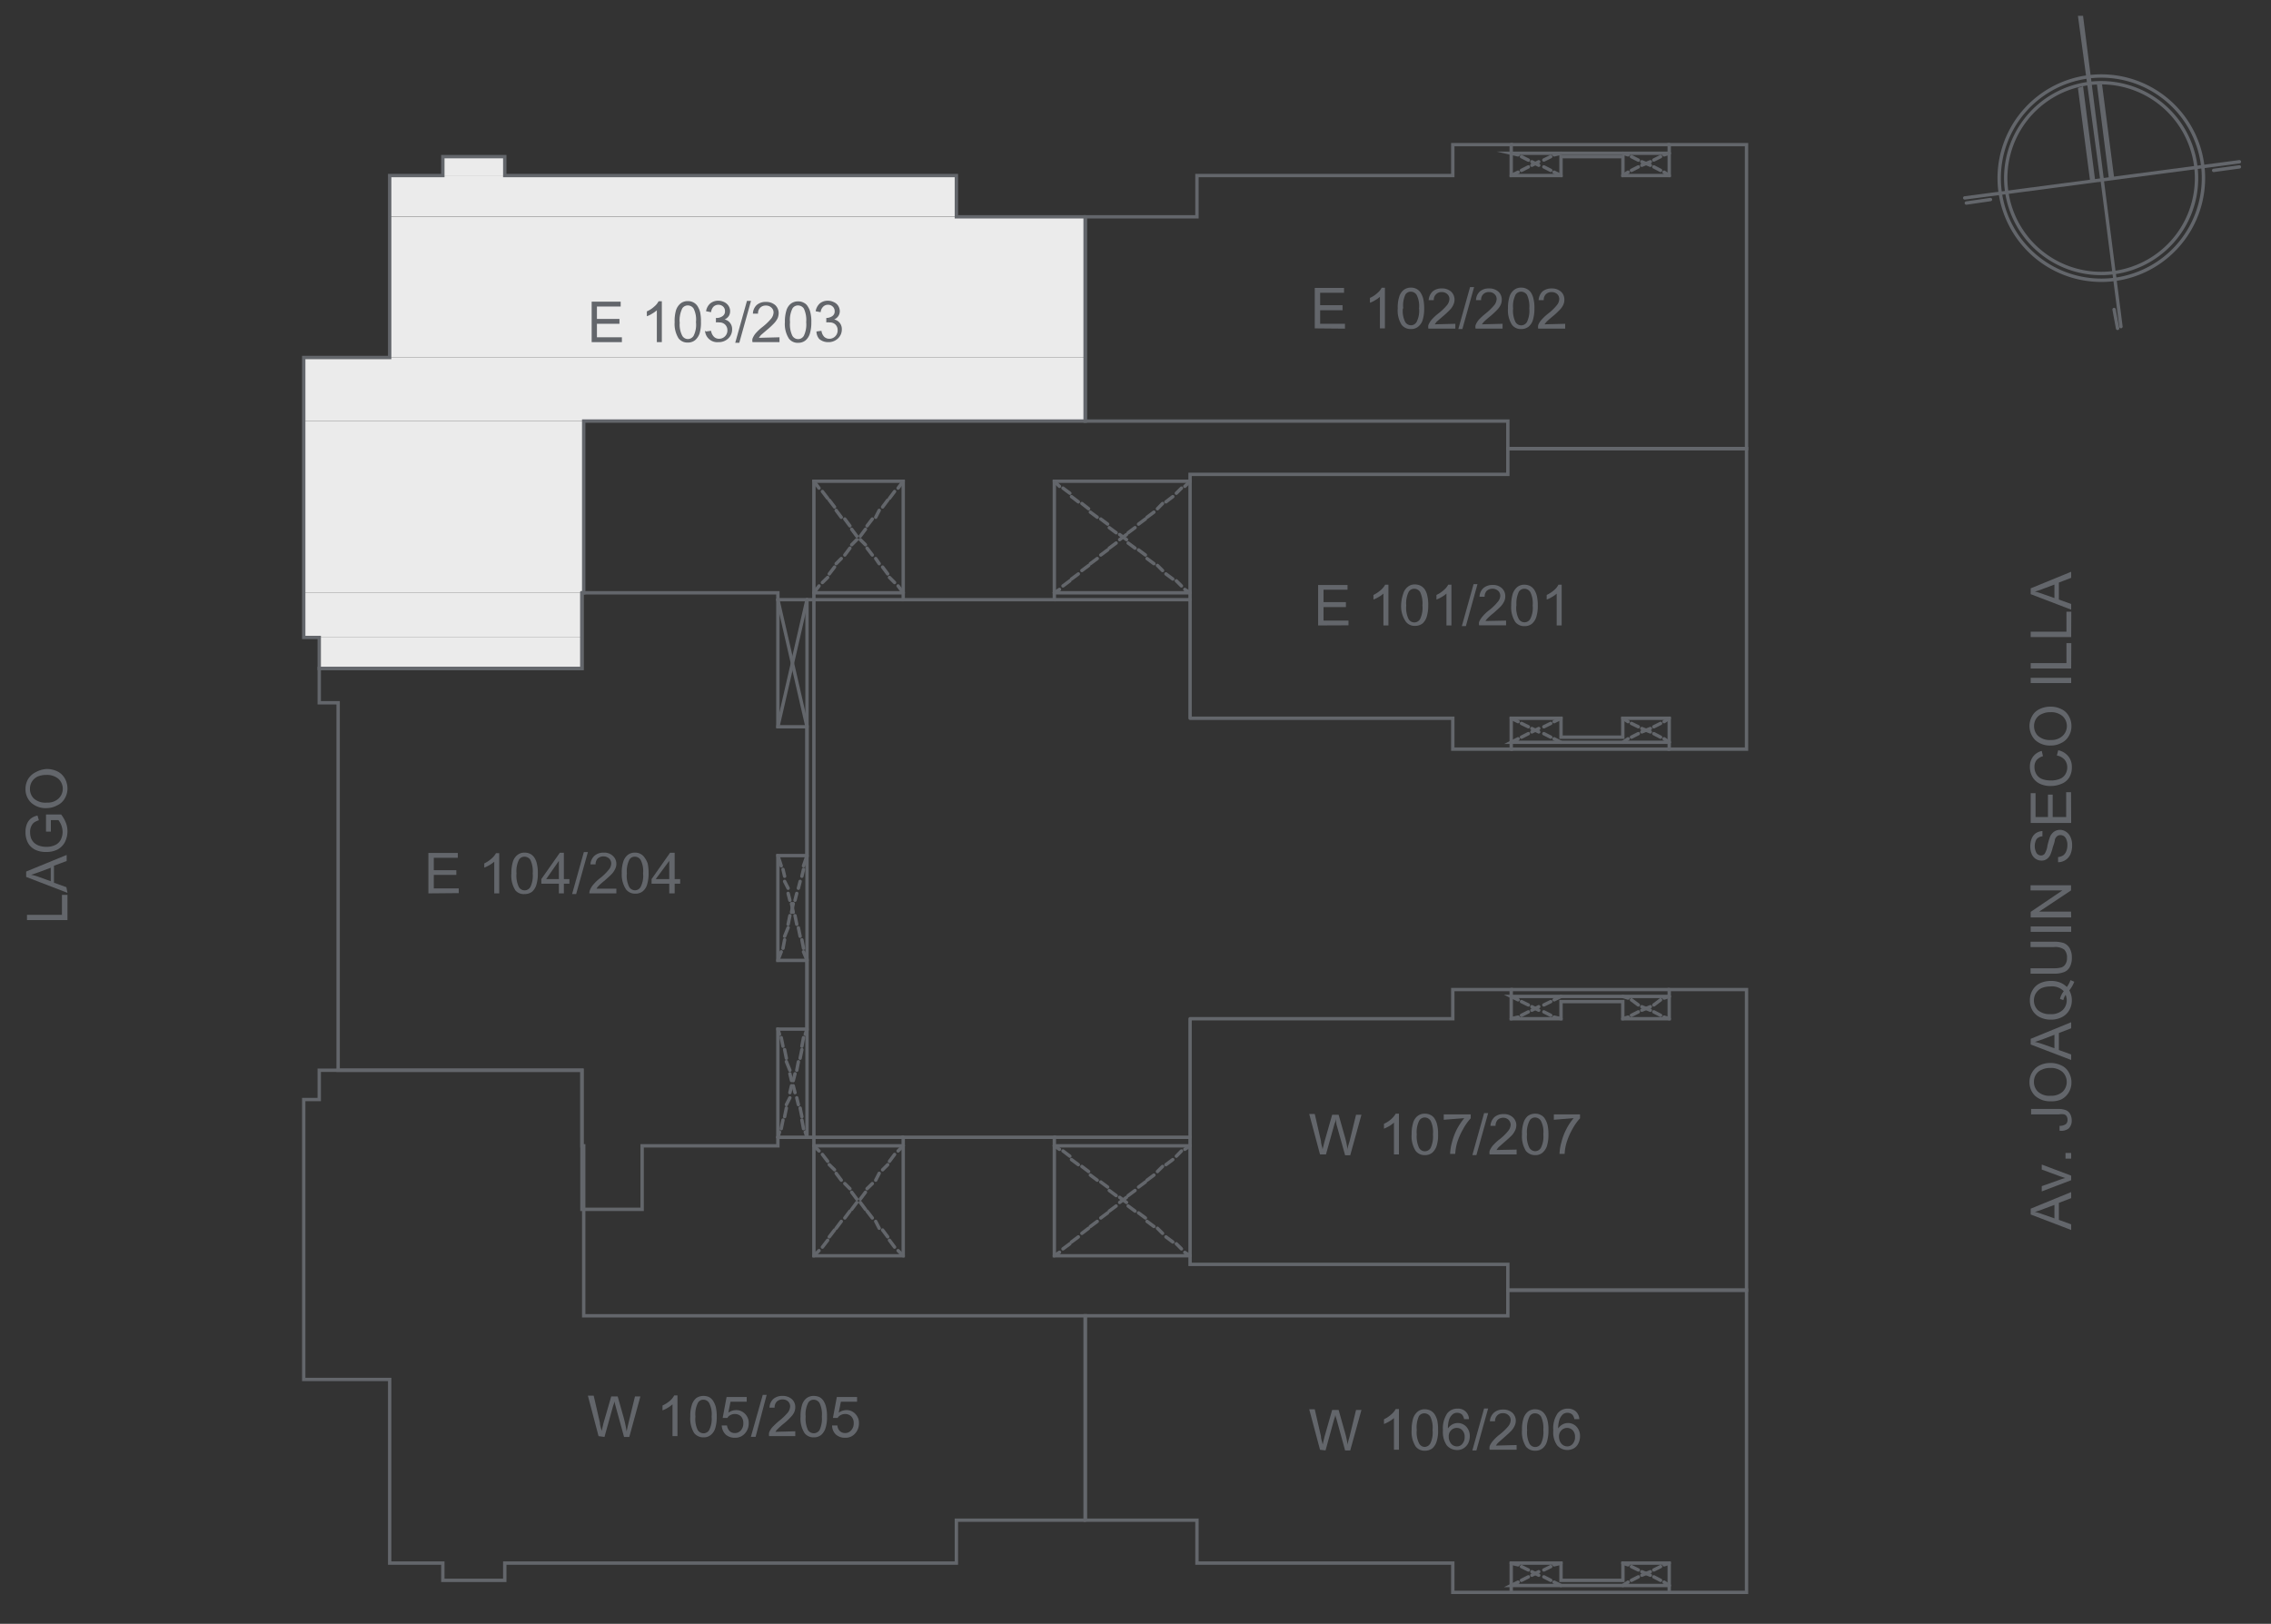 <svg id="Capa_1" data-name="Capa 1" xmlns="http://www.w3.org/2000/svg" xmlns:xlink="http://www.w3.org/1999/xlink" viewBox="0 0 168.31 120.36"><rect x="0" y="0" width="168.31" height="120.36" fill="#333333" stroke="none"/><defs><style>.cls-1,.cls-4,.cls-5,.cls-7{fill:none;}.cls-2{clip-path:url(#clip-path);}.cls-3{fill:#ebebeb;}.cls-4{stroke:#ebebeb;}.cls-4,.cls-5,.cls-7{stroke-miterlimit:10;}.cls-4,.cls-7{stroke-width:0;}.cls-5,.cls-7{stroke:#63666b;stroke-linecap:round;}.cls-5{stroke-width:0.25px;}.cls-6{fill:#63666b;}.cls-8{clip-path:url(#clip-path-3);}</style><clipPath id="clip-path"><rect class="cls-1" x="-70.98" y="-530.48" width="1190.55" height="841.89"/></clipPath><clipPath id="clip-path-3"><rect class="cls-1" x="-0.12" y="0.06" width="168.43" height="120.3"/></clipPath></defs><title> E103S</title><g class="cls-2"><g class="cls-2"><path class="cls-3" d="M32.82,11.61,37.41,13H32.82Zm4.59,0H32.82L37.41,13Z"/><path class="cls-4" d="M32.82,11.61,37.41,13H32.82Zm4.59,0H32.82L37.41,13Z"/><path class="cls-3" d="M28.88,13l42,3.06h-42Zm42,0h-42l42,3.06Z"/><path class="cls-4" d="M28.88,13l42,3.06h-42Zm42,0h-42l42,3.06Z"/><path class="cls-3" d="M28.88,16.07,80.43,26.5H28.88Zm51.55,0H28.88L80.43,26.5Z"/><path class="cls-4" d="M28.88,16.07,80.43,26.5H28.88Zm51.55,0H28.88L80.43,26.5Z"/><path class="cls-3" d="M22.51,26.5l57.92,4.71H22.51Zm57.92,0H22.51l57.92,4.71Z"/><path class="cls-4" d="M22.51,26.5l57.92,4.71H22.51Zm57.92,0H22.51l57.92,4.71Z"/><path class="cls-3" d="M22.51,31.21,43.26,43.94H22.51Zm20.75,0H22.51L43.26,43.94Z"/><path class="cls-4" d="M22.51,31.21,43.26,43.94H22.51Zm20.75,0H22.51L43.26,43.94Z"/><path class="cls-3" d="M22.51,43.94l20.62,3.31H22.51Zm20.62,0H22.51l20.62,3.31Z"/><path class="cls-4" d="M22.51,43.94l20.62,3.31H22.51Zm20.62,0H22.51l20.62,3.31Z"/><path class="cls-3" d="M23.66,47.25l19.47,2.29H23.66Zm19.47,0H23.66l19.47,2.29Z"/><path class="cls-4" d="M23.66,47.25l19.47,2.29H23.66Zm19.47,0H23.66l19.47,2.29Z"/><polyline class="cls-5" points="80.43 16.07 70.88 16.07 70.88 13.01 37.41 13.01 37.41 11.61 32.82 11.61 32.82 13.01 28.88 13.01 28.88 26.5 22.51 26.5 22.51 47.25 23.66 47.25 23.66 49.55 43.13 49.55 43.13 43.94 43.26 43.94 43.26 31.21 80.43 31.21 80.43 16.07"/><polyline class="cls-5" points="43.13 43.94 57.65 43.94 57.65 53.87 59.81 53.87 59.81 63.42 57.65 63.42 57.65 71.19 59.81 71.19 59.81 76.28 57.65 76.28 57.65 84.93 47.59 84.93 47.59 89.64 43.13 89.64 43.13 79.33 25.06 79.33 25.06 52.09 23.66 52.09 23.66 49.55 43.13 49.55 43.13 43.94"/><polyline class="cls-5" points="80.43 112.68 70.88 112.68 70.88 115.86 37.41 115.86 37.41 117.14 32.82 117.14 32.82 115.86 28.88 115.86 28.88 102.25 22.51 102.25 22.51 81.5 23.66 81.5 23.66 79.33 43.13 79.33 43.13 84.93 43.26 84.93 43.26 97.53 80.43 97.53 80.43 112.68"/><polyline class="cls-5" points="88.2 35.67 78.14 35.67 78.14 44.45 66.94 44.45 66.94 35.67 60.32 35.67 60.32 44.45 57.65 44.45"/><line class="cls-5" x1="60.32" y1="43.94" x2="66.94" y2="43.94"/><line class="cls-5" x1="66.94" y1="44.45" x2="60.32" y2="44.45"/><line class="cls-5" x1="78.14" y1="44.45" x2="88.2" y2="44.45"/><line class="cls-5" x1="88.2" y1="43.94" x2="78.14" y2="43.94"/><line class="cls-5" x1="59.81" y1="44.45" x2="59.81" y2="84.3"/><line class="cls-5" x1="60.32" y1="84.3" x2="60.32" y2="44.45"/><polyline class="cls-5" points="88.2 93.08 78.14 93.08 78.14 84.3 66.94 84.3 66.94 93.08 60.32 93.08 60.32 84.3 57.65 84.3"/><line class="cls-5" x1="60.32" y1="84.93" x2="66.94" y2="84.93"/><line class="cls-5" x1="66.94" y1="84.3" x2="60.32" y2="84.3"/><line class="cls-5" x1="78.14" y1="84.3" x2="88.2" y2="84.3"/><line class="cls-5" x1="88.2" y1="84.93" x2="78.14" y2="84.93"/><line class="cls-5" x1="60.32" y1="35.67" x2="60.7" y2="36.18"/><line class="cls-5" x1="60.95" y1="36.43" x2="61.34" y2="36.94"/><line class="cls-5" x1="61.46" y1="37.07" x2="61.85" y2="37.58"/><line class="cls-5" x1="61.97" y1="37.83" x2="62.35" y2="38.34"/><line class="cls-5" x1="62.61" y1="38.47" x2="62.99" y2="38.98"/><line class="cls-5" x1="63.12" y1="39.23" x2="63.5" y2="39.74"/><line class="cls-5" x1="63.76" y1="40" x2="64.14" y2="40.38"/><line class="cls-5" x1="64.26" y1="40.63" x2="64.65" y2="41.14"/><line class="cls-5" x1="64.9" y1="41.4" x2="65.16" y2="41.78"/><line class="cls-5" x1="65.41" y1="42.03" x2="65.79" y2="42.54"/><line class="cls-5" x1="65.92" y1="42.8" x2="66.3" y2="43.18"/><line class="cls-5" x1="66.56" y1="43.43" x2="66.94" y2="43.94"/><line class="cls-5" x1="60.32" y1="43.94" x2="60.7" y2="43.43"/><line class="cls-5" x1="60.95" y1="43.18" x2="61.34" y2="42.8"/><line class="cls-5" x1="61.46" y1="42.54" x2="61.85" y2="42.03"/><line class="cls-5" x1="61.97" y1="41.78" x2="62.35" y2="41.4"/><line class="cls-5" x1="62.61" y1="41.14" x2="62.99" y2="40.63"/><line class="cls-5" x1="63.12" y1="40.38" x2="63.5" y2="40"/><line class="cls-5" x1="63.76" y1="39.74" x2="64.14" y2="39.23"/><line class="cls-5" x1="64.26" y1="38.98" x2="64.65" y2="38.47"/><line class="cls-5" x1="64.9" y1="38.34" x2="65.16" y2="37.83"/><line class="cls-5" x1="65.41" y1="37.58" x2="65.79" y2="37.07"/><line class="cls-5" x1="65.92" y1="36.94" x2="66.3" y2="36.43"/><line class="cls-5" x1="66.56" y1="36.18" x2="66.94" y2="35.67"/><line class="cls-5" x1="78.14" y1="35.67" x2="78.52" y2="36.05"/><line class="cls-5" x1="78.78" y1="36.18" x2="79.29" y2="36.56"/><line class="cls-5" x1="79.41" y1="36.81" x2="79.92" y2="37.2"/><line class="cls-5" x1="80.18" y1="37.32" x2="80.68" y2="37.71"/><line class="cls-5" x1="80.81" y1="37.96" x2="81.32" y2="38.34"/><line class="cls-5" x1="81.58" y1="38.47" x2="82.09" y2="38.85"/><line class="cls-5" x1="82.21" y1="39.11" x2="82.72" y2="39.49"/><line class="cls-5" x1="82.98" y1="39.62" x2="83.49" y2="40"/><line class="cls-5" x1="83.61" y1="40.25" x2="84.12" y2="40.63"/><line class="cls-5" x1="84.38" y1="40.76" x2="84.89" y2="41.14"/><line class="cls-5" x1="85.01" y1="41.4" x2="85.52" y2="41.78"/><line class="cls-5" x1="85.78" y1="41.91" x2="86.16" y2="42.29"/><line class="cls-5" x1="86.41" y1="42.54" x2="86.92" y2="42.92"/><line class="cls-5" x1="87.18" y1="43.05" x2="87.56" y2="43.43"/><line class="cls-5" x1="87.81" y1="43.69" x2="88.2" y2="43.94"/><line class="cls-5" x1="88.2" y1="35.67" x2="87.81" y2="36.05"/><line class="cls-5" x1="87.56" y1="36.18" x2="87.18" y2="36.56"/><line class="cls-5" x1="86.92" y1="36.81" x2="86.41" y2="37.2"/><line class="cls-5" x1="86.16" y1="37.32" x2="85.78" y2="37.71"/><line class="cls-5" x1="85.52" y1="37.96" x2="85.01" y2="38.34"/><line class="cls-5" x1="84.89" y1="38.47" x2="84.38" y2="38.85"/><line class="cls-5" x1="84.12" y1="39.11" x2="83.61" y2="39.49"/><line class="cls-5" x1="83.49" y1="39.62" x2="82.98" y2="40"/><line class="cls-5" x1="82.72" y1="40.25" x2="82.21" y2="40.63"/><line class="cls-5" x1="82.09" y1="40.76" x2="81.58" y2="41.14"/><line class="cls-5" x1="81.32" y1="41.4" x2="80.81" y2="41.78"/><line class="cls-5" x1="80.69" y1="41.91" x2="80.18" y2="42.29"/><line class="cls-5" x1="79.92" y1="42.54" x2="79.41" y2="42.92"/><line class="cls-5" x1="79.29" y1="43.05" x2="78.78" y2="43.43"/><line class="cls-5" x1="78.52" y1="43.69" x2="78.14" y2="43.94"/><line class="cls-5" x1="57.65" y1="53.87" x2="59.81" y2="44.45"/><line class="cls-5" x1="57.65" y1="44.45" x2="59.81" y2="53.87"/><line class="cls-5" x1="57.65" y1="63.42" x2="57.9" y2="64.18"/><line class="cls-5" x1="58.03" y1="64.44" x2="58.15" y2="64.95"/><line class="cls-5" x1="58.15" y1="65.33" x2="58.41" y2="65.84"/><line class="cls-5" x1="58.41" y1="66.22" x2="58.54" y2="66.73"/><line class="cls-5" x1="58.66" y1="66.98" x2="58.79" y2="67.62"/><line class="cls-5" x1="58.92" y1="67.87" x2="59.05" y2="68.51"/><line class="cls-5" x1="59.17" y1="68.77" x2="59.3" y2="69.4"/><line class="cls-5" x1="59.43" y1="69.66" x2="59.55" y2="70.29"/><line class="cls-5" x1="59.55" y1="70.55" x2="59.81" y2="71.18"/><line class="cls-5" x1="57.65" y1="71.18" x2="57.9" y2="70.55"/><line class="cls-5" x1="58.03" y1="70.29" x2="58.15" y2="69.66"/><line class="cls-5" x1="58.15" y1="69.4" x2="58.41" y2="68.76"/><line class="cls-5" x1="58.41" y1="68.51" x2="58.54" y2="67.87"/><line class="cls-5" x1="58.66" y1="67.62" x2="58.79" y2="66.98"/><line class="cls-5" x1="58.92" y1="66.73" x2="59.05" y2="66.22"/><line class="cls-5" x1="59.17" y1="65.84" x2="59.3" y2="65.33"/><line class="cls-5" x1="59.43" y1="64.95" x2="59.55" y2="64.44"/><line class="cls-5" x1="59.55" y1="64.18" x2="59.81" y2="63.42"/><line class="cls-5" x1="60.32" y1="93.08" x2="60.7" y2="92.7"/><line class="cls-5" x1="60.95" y1="92.44" x2="61.34" y2="91.93"/><line class="cls-5" x1="61.46" y1="91.68" x2="61.85" y2="91.17"/><line class="cls-5" x1="61.97" y1="91.04" x2="62.35" y2="90.53"/><line class="cls-5" x1="62.61" y1="90.28" x2="62.99" y2="89.77"/><line class="cls-5" x1="63.12" y1="89.64" x2="63.5" y2="89.13"/><line class="cls-5" x1="63.76" y1="88.88" x2="64.14" y2="88.37"/><line class="cls-5" x1="64.26" y1="88.11" x2="64.65" y2="87.73"/><line class="cls-5" x1="64.9" y1="87.48" x2="65.16" y2="86.97"/><line class="cls-5" x1="65.41" y1="86.71" x2="65.79" y2="86.33"/><line class="cls-5" x1="65.92" y1="86.08" x2="66.3" y2="85.57"/><line class="cls-5" x1="66.56" y1="85.31" x2="66.94" y2="84.93"/><line class="cls-5" x1="60.32" y1="84.93" x2="60.7" y2="85.31"/><line class="cls-5" x1="60.95" y1="85.57" x2="61.34" y2="86.08"/><line class="cls-5" x1="61.46" y1="86.33" x2="61.85" y2="86.71"/><line class="cls-5" x1="61.97" y1="86.97" x2="62.35" y2="87.48"/><line class="cls-5" x1="62.61" y1="87.73" x2="62.99" y2="88.11"/><line class="cls-5" x1="63.12" y1="88.37" x2="63.5" y2="88.88"/><line class="cls-5" x1="63.76" y1="89.13" x2="64.14" y2="89.64"/><line class="cls-5" x1="64.26" y1="89.77" x2="64.65" y2="90.28"/><line class="cls-5" x1="64.9" y1="90.53" x2="65.16" y2="91.04"/><line class="cls-5" x1="65.41" y1="91.17" x2="65.79" y2="91.68"/><line class="cls-5" x1="65.92" y1="91.93" x2="66.3" y2="92.44"/><line class="cls-5" x1="66.56" y1="92.7" x2="66.94" y2="93.08"/><line class="cls-5" x1="78.14" y1="93.08" x2="78.52" y2="92.82"/><line class="cls-5" x1="78.78" y1="92.57" x2="79.29" y2="92.19"/><line class="cls-5" x1="79.41" y1="92.06" x2="79.92" y2="91.68"/><line class="cls-5" x1="80.18" y1="91.42" x2="80.68" y2="91.04"/><line class="cls-5" x1="80.81" y1="90.91" x2="81.32" y2="90.53"/><line class="cls-5" x1="81.58" y1="90.28" x2="82.09" y2="89.9"/><line class="cls-5" x1="82.21" y1="89.77" x2="82.72" y2="89.39"/><line class="cls-5" x1="82.98" y1="89.13" x2="83.49" y2="88.75"/><line class="cls-5" x1="83.61" y1="88.62" x2="84.12" y2="88.24"/><line class="cls-5" x1="84.38" y1="87.99" x2="84.89" y2="87.61"/><line class="cls-5" x1="85.01" y1="87.48" x2="85.52" y2="87.1"/><line class="cls-5" x1="85.78" y1="86.84" x2="86.16" y2="86.46"/><line class="cls-5" x1="86.41" y1="86.33" x2="86.92" y2="85.95"/><line class="cls-5" x1="87.18" y1="85.7" x2="87.56" y2="85.31"/><line class="cls-5" x1="87.81" y1="85.19" x2="88.2" y2="84.93"/><line class="cls-5" x1="78.14" y1="84.93" x2="78.52" y2="85.19"/><line class="cls-5" x1="78.78" y1="85.31" x2="79.29" y2="85.7"/><line class="cls-5" x1="79.41" y1="85.95" x2="79.92" y2="86.33"/><line class="cls-5" x1="80.18" y1="86.46" x2="80.68" y2="86.84"/><line class="cls-5" x1="80.81" y1="87.1" x2="81.32" y2="87.48"/><line class="cls-5" x1="81.58" y1="87.61" x2="82.09" y2="87.99"/><line class="cls-5" x1="82.21" y1="88.24" x2="82.72" y2="88.62"/><line class="cls-5" x1="82.98" y1="88.75" x2="83.49" y2="89.13"/><line class="cls-5" x1="83.61" y1="89.39" x2="84.12" y2="89.77"/><line class="cls-5" x1="84.38" y1="89.9" x2="84.89" y2="90.28"/><line class="cls-5" x1="85.01" y1="90.53" x2="85.52" y2="90.91"/><line class="cls-5" x1="85.78" y1="91.04" x2="86.16" y2="91.42"/><line class="cls-5" x1="86.41" y1="91.68" x2="86.92" y2="92.06"/><line class="cls-5" x1="87.18" y1="92.19" x2="87.56" y2="92.57"/><line class="cls-5" x1="87.81" y1="92.83" x2="88.2" y2="93.08"/><line class="cls-5" x1="57.65" y1="84.3" x2="57.77" y2="83.91"/><line class="cls-5" x1="57.9" y1="83.66" x2="58.03" y2="83.02"/><line class="cls-5" x1="58.15" y1="82.77" x2="58.28" y2="82.13"/><line class="cls-5" x1="58.28" y1="81.88" x2="58.54" y2="81.37"/><line class="cls-5" x1="58.54" y1="80.99" x2="58.66" y2="80.48"/><line class="cls-5" x1="58.79" y1="80.1" x2="58.92" y2="79.59"/><line class="cls-5" x1="59.05" y1="79.33" x2="59.17" y2="78.7"/><line class="cls-5" x1="59.3" y1="78.44" x2="59.43" y2="77.8"/><line class="cls-5" x1="59.43" y1="77.55" x2="59.55" y2="76.91"/><line class="cls-5" x1="59.68" y1="76.66" x2="59.81" y2="76.28"/><line class="cls-5" x1="57.65" y1="76.28" x2="57.77" y2="76.66"/><line class="cls-5" x1="57.9" y1="76.91" x2="58.03" y2="77.55"/><line class="cls-5" x1="58.15" y1="77.8" x2="58.28" y2="78.44"/><line class="cls-5" x1="58.28" y1="78.69" x2="58.54" y2="79.33"/><line class="cls-5" x1="58.54" y1="79.59" x2="58.66" y2="80.09"/><line class="cls-5" x1="58.79" y1="80.48" x2="58.92" y2="80.99"/><line class="cls-5" x1="59.05" y1="81.37" x2="59.17" y2="81.88"/><line class="cls-5" x1="59.3" y1="82.13" x2="59.43" y2="82.77"/><line class="cls-5" x1="59.43" y1="83.02" x2="59.55" y2="83.66"/><line class="cls-5" x1="59.68" y1="83.91" x2="59.81" y2="84.3"/><path class="cls-6" d="M43.85,25.36v-3H46v.36H44.24v.92h1.67V24H44.24v1h1.85v.36Z"/><path class="cls-6" d="M49.05,25.36h-.37V23a2.12,2.12,0,0,1-.35.25,1.73,1.73,0,0,1-.39.19v-.36a1.86,1.86,0,0,0,.54-.35,1.27,1.27,0,0,0,.33-.4h.24Z"/><path class="cls-6" d="M50,23.88A2.81,2.81,0,0,1,50.1,23a1.1,1.1,0,0,1,.33-.5.82.82,0,0,1,.54-.18.83.83,0,0,1,.43.1.8.8,0,0,1,.3.28,1.56,1.56,0,0,1,.19.45,3.28,3.28,0,0,1,.06.71,2.87,2.87,0,0,1-.1.85,1.15,1.15,0,0,1-.33.5.83.83,0,0,1-.55.18.82.82,0,0,1-.68-.31A2,2,0,0,1,50,23.88Zm.38,0a1.8,1.8,0,0,0,.18,1,.48.48,0,0,0,.42.25.5.5,0,0,0,.43-.25,1.82,1.82,0,0,0,.17-1,1.84,1.84,0,0,0-.17-1,.51.51,0,0,0-.43-.24.48.48,0,0,0-.41.21A2,2,0,0,0,50.37,23.88Z"/><path class="cls-6" d="M52.33,24.57l.37-.05a.79.79,0,0,0,.22.45.53.53,0,0,0,.37.14.6.6,0,0,0,.44-.18.61.61,0,0,0,.18-.45.57.57,0,0,0-.17-.42.57.57,0,0,0-.42-.16.92.92,0,0,0-.26,0l0-.33h.06a.75.75,0,0,0,.42-.13.41.41,0,0,0,.19-.38.44.44,0,0,0-.13-.33.51.51,0,0,0-.36-.14.52.52,0,0,0-.36.14.71.71,0,0,0-.18.41l-.37-.07a.94.94,0,0,1,.31-.58.92.92,0,0,1,.59-.2,1,1,0,0,1,.46.11.77.77,0,0,1,.31.28.7.7,0,0,1,.11.39.65.65,0,0,1-.1.36.72.72,0,0,1-.31.25.68.68,0,0,1,.41.26.74.74,0,0,1,.15.48.9.9,0,0,1-.29.67,1,1,0,0,1-.72.27.91.91,0,0,1-1-.84Z"/><path class="cls-6" d="M54.49,25.41l.87-3.11h.3l-.87,3.11Z"/><path class="cls-6" d="M57.77,25v.36h-2a.57.57,0,0,1,0-.26,1.42,1.42,0,0,1,.24-.4,3.64,3.64,0,0,1,.48-.45,4.23,4.23,0,0,0,.67-.64.79.79,0,0,0,.17-.44.47.47,0,0,0-.16-.37.56.56,0,0,0-.41-.15.55.55,0,0,0-.42.16.57.57,0,0,0-.16.44l-.38,0a.92.92,0,0,1,.29-.65,1,1,0,0,1,.68-.22,1,1,0,0,1,.69.24.82.82,0,0,1,.25.59,1.1,1.1,0,0,1-.07.36,1.51,1.51,0,0,1-.25.37,5.48,5.48,0,0,1-.57.53l-.43.37-.15.2Z"/><path class="cls-6" d="M58.17,23.88a2.81,2.81,0,0,1,.11-.86,1,1,0,0,1,.32-.5.85.85,0,0,1,.55-.18.82.82,0,0,1,.42.1.68.68,0,0,1,.3.28,1.33,1.33,0,0,1,.19.45,2.68,2.68,0,0,1,.07.71,2.83,2.83,0,0,1-.11.85,1.06,1.06,0,0,1-.32.5.85.85,0,0,1-.55.18.81.81,0,0,1-.68-.31A2,2,0,0,1,58.17,23.88Zm.38,0a1.93,1.93,0,0,0,.17,1,.49.49,0,0,0,.86,0,1.93,1.93,0,0,0,.17-1,2,2,0,0,0-.17-1,.52.52,0,0,0-.43-.24.48.48,0,0,0-.41.21A1.88,1.88,0,0,0,58.55,23.88Z"/><path class="cls-6" d="M60.51,24.57l.37-.05a.79.79,0,0,0,.21.45.55.55,0,0,0,.37.14.59.59,0,0,0,.44-.18.61.61,0,0,0,.18-.45.57.57,0,0,0-.16-.42.57.57,0,0,0-.43-.16.91.91,0,0,0-.25,0l0-.33h0a.8.8,0,0,0,.43-.13.41.41,0,0,0,.19-.38.45.45,0,0,0-.14-.33.48.48,0,0,0-.35-.14.49.49,0,0,0-.36.14.66.66,0,0,0-.19.41l-.37-.07a1,1,0,0,1,.31-.58.92.92,0,0,1,.6-.2,1,1,0,0,1,.45.11.73.73,0,0,1,.32.28.79.79,0,0,1,.11.39.66.66,0,0,1-.11.36.72.72,0,0,1-.31.25.71.71,0,0,1,.42.26.74.74,0,0,1,.15.48.9.9,0,0,1-.29.67,1,1,0,0,1-.73.27,1,1,0,0,1-.65-.23A.87.87,0,0,1,60.51,24.57Z"/><path class="cls-6" d="M155.92,13.27,154,1.17h.38Zm-.26.12.26-.12L154,1.17Z"/><path class="cls-7" d="M155.92,13.27,154,1.17h.38Zm-.26.12.26-.12L154,1.17Z"/><line class="cls-5" x1="157.19" y1="24.21" x2="155.79" y2="13.27"/><path class="cls-6" d="M156.68,13.14l-1.27-6.88h.38Zm-.38.12.38-.12-1.27-6.88Z"/><path class="cls-7" d="M156.68,13.14l-1.27-6.88h.38Zm-.38.12.38-.12-1.27-6.88Z"/><path class="cls-6" d="M155.28,13.39,154,6.52l.38-.13Zm-.38,0h.38L154,6.52Z"/><path class="cls-7" d="M155.28,13.39,154,6.52l.38-.13Zm-.38,0h.38L154,6.52Z"/><line class="cls-5" x1="156.94" y1="24.34" x2="156.68" y2="22.94"/><line class="cls-5" x1="147.52" y1="14.79" x2="145.73" y2="15.05"/><line class="cls-5" x1="165.97" y1="12.37" x2="164.06" y2="12.63"/><line class="cls-5" x1="165.97" y1="11.99" x2="145.61" y2="14.67"/><g class="cls-8"><path class="cls-5" d="M163.24,12.21a7.57,7.57,0,1,0-6.52,8.5,7.58,7.58,0,0,0,6.52-8.5"/><path class="cls-5" d="M162.73,12.28a7.07,7.07,0,1,0-6.08,7.93,7.06,7.06,0,0,0,6.08-7.93"/></g><path class="cls-6" d="M97.69,46.36v-3h2.18v.35H98.09v.92h1.66V45H98.09v1h1.85v.35Z"/><path class="cls-6" d="M102.9,46.36h-.37V44a2.12,2.12,0,0,1-.35.25,2.27,2.27,0,0,1-.39.19V44.1a2.54,2.54,0,0,0,.54-.36,1.46,1.46,0,0,0,.33-.4h.24Z"/><path class="cls-6" d="M103.84,44.88A2.85,2.85,0,0,1,104,44a1,1,0,0,1,.33-.5.8.8,0,0,1,.54-.18.93.93,0,0,1,.42.1.84.84,0,0,1,.31.28,1.32,1.32,0,0,1,.18.45,2.68,2.68,0,0,1,.07.71,2.78,2.78,0,0,1-.11.85,1.09,1.09,0,0,1-.32.51.9.9,0,0,1-.55.17.81.81,0,0,1-.68-.31A2,2,0,0,1,103.84,44.88Zm.38,0a1.93,1.93,0,0,0,.17,1,.49.49,0,0,0,.86,0,1.93,1.93,0,0,0,.17-1,2,2,0,0,0-.17-1,.52.52,0,0,0-.43-.24.48.48,0,0,0-.41.21A1.93,1.93,0,0,0,104.22,44.88Z"/><path class="cls-6" d="M107.57,46.36h-.37V44a2.12,2.12,0,0,1-.35.25,2.27,2.27,0,0,1-.39.19V44.1a2.12,2.12,0,0,0,.54-.36,1.3,1.3,0,0,0,.33-.4h.24Z"/><path class="cls-6" d="M108.34,46.41l.87-3.11h.29l-.86,3.11Z"/><path class="cls-6" d="M111.62,46v.35h-2a.69.69,0,0,1,0-.25,1.56,1.56,0,0,1,.25-.4,3.07,3.07,0,0,1,.48-.46,3.67,3.67,0,0,0,.66-.64.72.72,0,0,0,.18-.44.51.51,0,0,0-.16-.37.65.65,0,0,0-.84,0,.62.62,0,0,0-.16.44l-.38,0a.92.92,0,0,1,.29-.64,1,1,0,0,1,.69-.23.94.94,0,0,1,.68.24.79.79,0,0,1,.25.6.84.84,0,0,1-.07.35,1.45,1.45,0,0,1-.24.37c-.12.13-.31.3-.57.53a4.37,4.37,0,0,0-.43.38,1.56,1.56,0,0,0-.16.2Z"/><path class="cls-6" d="M112,44.88a2.85,2.85,0,0,1,.11-.86,1.15,1.15,0,0,1,.33-.5.82.82,0,0,1,.54-.18.94.94,0,0,1,.43.1.89.89,0,0,1,.3.28,1.56,1.56,0,0,1,.19.45,3.18,3.18,0,0,1,.07.71,2.78,2.78,0,0,1-.11.85,1.11,1.11,0,0,1-.33.51.86.86,0,0,1-.55.17.83.83,0,0,1-.68-.31A2,2,0,0,1,112,44.88Zm.38,0a1.8,1.8,0,0,0,.18,1,.49.49,0,0,0,.85,0,1.8,1.8,0,0,0,.18-1,1.85,1.85,0,0,0-.18-1,.51.51,0,0,0-.43-.24.49.49,0,0,0-.41.21A2,2,0,0,0,112.39,44.88Z"/><path class="cls-6" d="M115.74,46.36h-.37V44a1.76,1.76,0,0,1-.35.25,1.73,1.73,0,0,1-.39.19V44.1a2.38,2.38,0,0,0,.55-.36,1.25,1.25,0,0,0,.32-.4h.24Z"/><path class="cls-6" d="M97.83,85.57l-.8-3h.41l.46,2c0,.21.09.41.12.62.08-.33.13-.51.14-.56l.57-2h.48l.43,1.52a6.65,6.65,0,0,1,.23,1.07c0-.19.09-.41.16-.66l.47-1.93h.4l-.83,3h-.38l-.64-2.29L99,82.92q0,.21-.09.36l-.64,2.29Z"/><path class="cls-6" d="M103.68,85.57h-.37V83.21a2.12,2.12,0,0,1-.35.26,3.38,3.38,0,0,1-.39.19V83.3a2.18,2.18,0,0,0,.54-.35,1.62,1.62,0,0,0,.33-.4h.24Z"/><path class="cls-6" d="M104.62,84.08a2.78,2.78,0,0,1,.11-.85,1,1,0,0,1,.33-.51.85.85,0,0,1,.54-.17.88.88,0,0,1,.43.1.73.73,0,0,1,.3.28,1.35,1.35,0,0,1,.18.44,2.78,2.78,0,0,1,.07.71,2.57,2.57,0,0,1-.11.86,1.11,1.11,0,0,1-.32.5.85.85,0,0,1-.55.18.83.83,0,0,1-.68-.31A2,2,0,0,1,104.62,84.08Zm.38,0a2,2,0,0,0,.17,1,.49.49,0,0,0,.86,0,2,2,0,0,0,.17-1,1.93,1.93,0,0,0-.17-1,.53.53,0,0,0-.43-.25.49.49,0,0,0-.41.22A1.86,1.86,0,0,0,105,84.08Z"/><path class="cls-6" d="M107,83V82.6h2v.29a4,4,0,0,0-.57.81,5.23,5.23,0,0,0-.44,1,4.1,4.1,0,0,0-.14.83h-.38a3.91,3.91,0,0,1,.14-.86,4.77,4.77,0,0,1,.38-1,5.16,5.16,0,0,1,.53-.79Z"/><path class="cls-6" d="M109.12,85.62l.87-3.11h.3l-.87,3.11Z"/><path class="cls-6" d="M112.4,85.21v.36h-2a.58.58,0,0,1,0-.26,1.42,1.42,0,0,1,.24-.4,3.64,3.64,0,0,1,.48-.45,3.67,3.67,0,0,0,.66-.64.77.77,0,0,0,.18-.45.54.54,0,0,0-.16-.37.58.58,0,0,0-.41-.15A.61.61,0,0,0,111,83a.65.65,0,0,0-.16.45l-.38,0a1,1,0,0,1,.3-.65,1,1,0,0,1,.68-.22.92.92,0,0,1,.68.24.79.79,0,0,1,.26.59.94.94,0,0,1-.08.36,1.64,1.64,0,0,1-.24.37c-.12.12-.31.3-.57.52l-.43.38a2.08,2.08,0,0,0-.15.2Z"/><path class="cls-6" d="M112.8,84.08a2.5,2.5,0,0,1,.11-.85,1.09,1.09,0,0,1,.32-.51.9.9,0,0,1,.55-.17.82.82,0,0,1,.42.1.73.73,0,0,1,.3.28,1.62,1.62,0,0,1,.19.44,3.32,3.32,0,0,1,.07.71,2.85,2.85,0,0,1-.11.86,1.13,1.13,0,0,1-.33.5.8.8,0,0,1-.54.18.87.87,0,0,1-.69-.31A2.06,2.06,0,0,1,112.8,84.08Zm.37,0a1.82,1.82,0,0,0,.18,1,.52.52,0,0,0,.43.25.5.5,0,0,0,.42-.25,1.85,1.85,0,0,0,.18-1,1.8,1.8,0,0,0-.18-1,.52.52,0,0,0-.43-.25.47.47,0,0,0-.4.22A1.84,1.84,0,0,0,113.17,84.08Z"/><path class="cls-6" d="M115.16,83V82.6h1.94v.29a4,4,0,0,0-.57.81,5.19,5.19,0,0,0-.43,1,3.51,3.51,0,0,0-.14.83h-.38a3.39,3.39,0,0,1,.14-.86,4.25,4.25,0,0,1,.38-1,4,4,0,0,1,.53-.79Z"/><path class="cls-6" d="M31.75,66.22v-3h2.18v.36H32.15v.92h1.67v.35H32.15v1H34v.35Z"/><path class="cls-6" d="M37,66.22h-.37V63.87a2.12,2.12,0,0,1-.35.25,2.27,2.27,0,0,1-.39.19V64a2.31,2.31,0,0,0,.54-.36,1.46,1.46,0,0,0,.33-.4H37Z"/><path class="cls-6" d="M37.9,64.74a2.85,2.85,0,0,1,.11-.86,1,1,0,0,1,.33-.5.8.8,0,0,1,.54-.18.88.88,0,0,1,.43.1.8.8,0,0,1,.3.28,1.32,1.32,0,0,1,.18.45,2.68,2.68,0,0,1,.07.71,2.78,2.78,0,0,1-.11.85,1.09,1.09,0,0,1-.32.51.9.9,0,0,1-.55.17A.81.81,0,0,1,38.2,66,2,2,0,0,1,37.9,64.74Zm.38,0a1.93,1.93,0,0,0,.17,1,.49.49,0,0,0,.86,0,1.93,1.93,0,0,0,.17-1,2,2,0,0,0-.17-1,.52.52,0,0,0-.43-.24.48.48,0,0,0-.41.21A1.9,1.9,0,0,0,38.28,64.74Z"/><path class="cls-6" d="M41.42,66.22V65.5h-1.3v-.34l1.37-1.95h.3v1.95h.41v.34h-.41v.72Zm0-1.06V63.81l-.94,1.35Z"/><path class="cls-6" d="M42.4,66.27l.87-3.11h.3l-.87,3.11Z"/><path class="cls-6" d="M45.68,65.87v.35h-2a.6.6,0,0,1,.05-.26,1.37,1.37,0,0,1,.24-.39,3.07,3.07,0,0,1,.48-.46,3.67,3.67,0,0,0,.66-.64A.72.72,0,0,0,45.3,64a.51.51,0,0,0-.16-.37.65.65,0,0,0-.84,0,.62.62,0,0,0-.16.44l-.38,0a.93.93,0,0,1,.3-.64,1,1,0,0,1,.68-.23.92.92,0,0,1,.68.24.79.79,0,0,1,.26.6.85.85,0,0,1-.08.35,1.45,1.45,0,0,1-.24.37c-.12.13-.31.3-.57.53a4.37,4.37,0,0,0-.43.38,1,1,0,0,0-.15.2Z"/><path class="cls-6" d="M46.08,64.74a2.57,2.57,0,0,1,.11-.86,1.06,1.06,0,0,1,.32-.5.85.85,0,0,1,.55-.18.82.82,0,0,1,.42.1.8.8,0,0,1,.3.28A1.56,1.56,0,0,1,48,64a3.18,3.18,0,0,1,.07.71,2.78,2.78,0,0,1-.11.85,1,1,0,0,1-.33.51.85.85,0,0,1-.54.17.84.84,0,0,1-.69-.31A2,2,0,0,1,46.08,64.74Zm.38,0a1.82,1.82,0,0,0,.17,1,.5.5,0,0,0,.43.25.48.48,0,0,0,.42-.25,1.8,1.8,0,0,0,.18-1,1.82,1.82,0,0,0-.18-1,.51.51,0,0,0-.43-.24.46.46,0,0,0-.4.21A1.9,1.9,0,0,0,46.46,64.74Z"/><path class="cls-6" d="M49.6,66.22V65.5H48.29v-.34l1.37-1.95H50v1.95h.41v.34H50v.72Zm0-1.06V63.81l-1,1.35Z"/><path class="cls-6" d="M44.36,106.45l-.79-3H44l.46,2c0,.21.09.41.13.62.08-.33.12-.51.13-.56l.58-2h.48l.43,1.52a9.86,9.86,0,0,1,.23,1.07q.06-.28.15-.66l.47-1.93h.4l-.82,3h-.39l-.63-2.3c-.05-.19-.08-.3-.09-.35,0,.14-.06.26-.09.35l-.64,2.3Z"/><path class="cls-6" d="M50.21,106.45h-.37v-2.36a1.77,1.77,0,0,1-.35.26,2.3,2.3,0,0,1-.39.19v-.36a2.35,2.35,0,0,0,.55-.35,1.37,1.37,0,0,0,.32-.4h.24Z"/><path class="cls-6" d="M51.16,105a2.5,2.5,0,0,1,.11-.85,1.09,1.09,0,0,1,.32-.51.9.9,0,0,1,.55-.17.93.93,0,0,1,.42.09.83.83,0,0,1,.3.29,1.62,1.62,0,0,1,.19.44,3.25,3.25,0,0,1,.07.71,2.85,2.85,0,0,1-.11.86,1,1,0,0,1-.33.5.8.8,0,0,1-.54.18.87.87,0,0,1-.69-.31A2.06,2.06,0,0,1,51.16,105Zm.38,0a1.87,1.87,0,0,0,.17,1,.51.51,0,0,0,.43.24.49.49,0,0,0,.42-.24,1.85,1.85,0,0,0,.18-1,1.8,1.8,0,0,0-.18-1,.49.49,0,0,0-.43-.25.45.45,0,0,0-.4.22A1.86,1.86,0,0,0,51.54,105Z"/><path class="cls-6" d="M53.49,105.66l.39,0a.72.72,0,0,0,.2.42.51.51,0,0,0,.38.14.56.56,0,0,0,.45-.2.76.76,0,0,0,.18-.53.72.72,0,0,0-.17-.5.64.64,0,0,0-.47-.18.69.69,0,0,0-.32.08.5.5,0,0,0-.22.21l-.35,0,.29-1.55h1.49v.35h-1.2l-.16.81a1,1,0,0,1,.57-.19.91.91,0,0,1,.67.28.94.94,0,0,1,.27.7,1.08,1.08,0,0,1-.24.7.94.94,0,0,1-.79.37,1,1,0,0,1-.67-.23A1,1,0,0,1,53.49,105.66Z"/><path class="cls-6" d="M55.65,106.5l.88-3.11h.29L56,106.5Z"/><path class="cls-6" d="M58.94,106.09v.36H57a.75.75,0,0,1,0-.26,1.29,1.29,0,0,1,.24-.4,5.92,5.92,0,0,1,.49-.46,4.6,4.6,0,0,0,.66-.63.82.82,0,0,0,.17-.45.51.51,0,0,0-.15-.37.59.59,0,0,0-.41-.15.61.61,0,0,0-.43.16.61.61,0,0,0-.16.45l-.38,0a.9.9,0,0,1,.29-.65,1,1,0,0,1,.68-.22,1,1,0,0,1,.69.24.78.78,0,0,1,.25.59.92.92,0,0,1-.07.36,1.24,1.24,0,0,1-.25.36,4.56,4.56,0,0,1-.57.53,5.42,5.42,0,0,0-.42.38.94.94,0,0,0-.16.2Z"/><path class="cls-6" d="M59.33,105a2.78,2.78,0,0,1,.11-.85,1,1,0,0,1,.33-.51.85.85,0,0,1,.54-.17,1,1,0,0,1,.43.09.83.83,0,0,1,.3.29,1.35,1.35,0,0,1,.18.44,2.73,2.73,0,0,1,.07.71,2.57,2.57,0,0,1-.11.86,1.11,1.11,0,0,1-.32.5.85.85,0,0,1-.55.18.83.83,0,0,1-.68-.31A2,2,0,0,1,59.33,105Zm.38,0a2,2,0,0,0,.17,1,.51.51,0,0,0,.86,0,2,2,0,0,0,.17-1,1.93,1.93,0,0,0-.17-1,.51.51,0,0,0-.43-.25.47.47,0,0,0-.41.22A1.86,1.86,0,0,0,59.71,105Z"/><path class="cls-6" d="M61.67,105.66l.39,0a.66.66,0,0,0,.19.42.54.54,0,0,0,.38.14.56.56,0,0,0,.45-.2.72.72,0,0,0,.19-.53.68.68,0,0,0-.18-.5.62.62,0,0,0-.46-.18.66.66,0,0,0-.32.08.52.52,0,0,0-.23.21l-.35,0,.29-1.55h1.5v.35h-1.2l-.16.81a1,1,0,0,1,.57-.19.87.87,0,0,1,.66.28.94.94,0,0,1,.27.7,1.08,1.08,0,0,1-.24.7.93.93,0,0,1-.79.37,1,1,0,0,1-.67-.23A.91.91,0,0,1,61.67,105.66Z"/><path class="cls-6" d="M5,68.2h-3v-.39H4.59V66.33H5Z"/><path class="cls-6" d="M5,66.18,1.94,65V64.6l3-1.23v.45L4,64.17v1.26l.92.33Zm-1.24-.86v-1l-.83.31c-.26.09-.46.17-.63.21a3.83,3.83,0,0,1,.58.16Z"/><path class="cls-6" d="M3.77,61.64H3.41V60.37H4.53a2.52,2.52,0,0,1,.35.61,1.72,1.72,0,0,1,.12.63,1.79,1.79,0,0,1-.19.81,1.33,1.33,0,0,1-.55.55,1.77,1.77,0,0,1-.8.18A1.86,1.86,0,0,1,2.64,63a1.23,1.23,0,0,1-.57-.53,1.7,1.7,0,0,1-.18-.79,1.55,1.55,0,0,1,.1-.59,1,1,0,0,1,.3-.42,1.24,1.24,0,0,1,.49-.22l.1.35a1.21,1.21,0,0,0-.36.17.7.7,0,0,0-.21.29.91.91,0,0,0-.08.41,1.38,1.38,0,0,0,.08.48,1,1,0,0,0,.22.32,1.17,1.17,0,0,0,.3.19,1.64,1.64,0,0,0,.6.11,1.48,1.48,0,0,0,.67-.14.88.88,0,0,0,.41-.4,1.35,1.35,0,0,0,.13-.56,1.54,1.54,0,0,0-.1-.51,1.51,1.51,0,0,0-.21-.37H3.77Z"/><path class="cls-6" d="M3.48,59.9a1.61,1.61,0,0,1-1.17-.4,1.37,1.37,0,0,1-.42-1,1.49,1.49,0,0,1,.19-.75,1.38,1.38,0,0,1,.56-.51A1.92,1.92,0,0,1,3.45,57a1.79,1.79,0,0,1,.81.18,1.28,1.28,0,0,1,.55.53,1.53,1.53,0,0,1,.19.73,1.43,1.43,0,0,1-.21.76,1.24,1.24,0,0,1-.56.5A1.65,1.65,0,0,1,3.48,59.9Zm0-.41a1.17,1.17,0,0,0,.85-.29,1,1,0,0,0,0-1.47,1.3,1.3,0,0,0-.9-.29,1.62,1.62,0,0,0-.64.12,1,1,0,0,0-.42.37,1,1,0,0,0-.15.53,1,1,0,0,0,.29.73A1.29,1.29,0,0,0,3.49,59.49Z"/><path class="cls-6" d="M153.5,91.17l-3-1.15v-.43l3-1.23v.45l-.91.35v1.26l.91.33Zm-1.24-.86v-1l-.83.31a5,5,0,0,1-.62.21,4.11,4.11,0,0,1,.57.17Z"/><path class="cls-6" d="M153.5,87.48l-2.18.83v-.39l1.3-.46a3.73,3.73,0,0,1,.44-.14l-.41-.14-1.33-.49v-.37l2.18.82Z"/><path class="cls-6" d="M153.5,85.88h-.42v-.42h.42Z"/><path class="cls-6" d="M152.64,83.81l0-.36a.78.78,0,0,0,.47-.13.41.41,0,0,0,.12-.32.49.49,0,0,0-.06-.25.31.31,0,0,0-.19-.15,1.17,1.17,0,0,0-.38,0h-2.07v-.4h2a1.46,1.46,0,0,1,.58.09.65.65,0,0,1,.32.29,1,1,0,0,1,.11.46.79.79,0,0,1-.23.61A.92.92,0,0,1,152.64,83.81Z"/><path class="cls-6" d="M152,81.63a1.66,1.66,0,0,1-1.17-.4,1.39,1.39,0,0,1-.42-1,1.36,1.36,0,0,1,.2-.75,1.29,1.29,0,0,1,.55-.51,1.79,1.79,0,0,1,.81-.18,1.83,1.83,0,0,1,.82.19,1.18,1.18,0,0,1,.54.52,1.45,1.45,0,0,1,.19.73,1.4,1.4,0,0,1-.21.76,1.32,1.32,0,0,1-.56.51A1.72,1.72,0,0,1,152,81.63Zm0-.41a1.24,1.24,0,0,0,.86-.29,1,1,0,0,0,.31-.74,1,1,0,0,0-.32-.74,1.29,1.29,0,0,0-.89-.29,1.41,1.41,0,0,0-.64.13.9.9,0,0,0-.43.36,1,1,0,0,0-.15.54,1,1,0,0,0,.29.72A1.27,1.27,0,0,0,152,81.22Z"/><path class="cls-6" d="M153.5,78.57l-3-1.15V77l3-1.23v.45l-.91.35v1.26l.91.33Zm-1.24-.87v-1l-.83.32-.62.21a4,4,0,0,1,.57.16Z"/><path class="cls-6" d="M153.18,73.16a2.11,2.11,0,0,0,.27-.51l.28.12a2.35,2.35,0,0,1-.37.64,1.46,1.46,0,0,1,.19.74,1.44,1.44,0,0,1-.2.74,1.29,1.29,0,0,1-.55.51,1.79,1.79,0,0,1-.81.18,1.85,1.85,0,0,1-.81-.18,1.29,1.29,0,0,1-.55-.51,1.44,1.44,0,0,1-.19-.75,1.41,1.41,0,0,1,.2-.75,1.29,1.29,0,0,1,.55-.51,1.88,1.88,0,0,1,.8-.17,1.78,1.78,0,0,1,.67.11A1.51,1.51,0,0,1,153.18,73.16Zm-.51.88a1.52,1.52,0,0,1,.28-.57,1.2,1.2,0,0,0-1-.35,1.62,1.62,0,0,0-.64.12,1,1,0,0,0-.57.9,1,1,0,0,0,.3.74,1.31,1.31,0,0,0,.91.29,1.26,1.26,0,0,0,.91-.29,1,1,0,0,0,.31-.74,1.06,1.06,0,0,0-.08-.4,1.13,1.13,0,0,0-.17.39Z"/><path class="cls-6" d="M150.49,70.2v-.4h1.74a2.3,2.3,0,0,1,.72.1.91.91,0,0,1,.43.37,1.36,1.36,0,0,1,.17.71,1.41,1.41,0,0,1-.15.69.78.78,0,0,1-.42.38,1.89,1.89,0,0,1-.75.12h-1.74v-.4h1.74a1.89,1.89,0,0,0,.57-.07.57.57,0,0,0,.29-.26.81.81,0,0,0,.1-.43.82.82,0,0,0-.2-.62,1.11,1.11,0,0,0-.76-.19Z"/><path class="cls-6" d="M153.5,69.07h-3v-.4h3Z"/><path class="cls-6" d="M153.5,68h-3v-.41L152.85,66h-2.36v-.38h3V66l-2.36,1.57h2.36Z"/><path class="cls-6" d="M152.53,63.91l0-.38a1,1,0,0,0,.37-.12.71.71,0,0,0,.23-.3,1.16,1.16,0,0,0,.09-.47,1,1,0,0,0-.07-.4.55.55,0,0,0-.18-.26.5.5,0,0,0-.26-.08.38.38,0,0,0-.25.08.5.5,0,0,0-.17.27q0,.12-.15.54a3.24,3.24,0,0,1-.19.58.8.8,0,0,1-.28.32.66.66,0,0,1-.37.1.77.77,0,0,1-.43-.13.8.8,0,0,1-.3-.37,1.43,1.43,0,0,1-.1-.56,1.55,1.55,0,0,1,.11-.59.87.87,0,0,1,.31-.39,1,1,0,0,1,.48-.15l0,.39a.62.62,0,0,0-.43.2,1.06,1.06,0,0,0,0,1.05.41.41,0,0,0,.32.17.34.34,0,0,0,.27-.12,1.46,1.46,0,0,0,.21-.6,5.65,5.65,0,0,1,.19-.66.9.9,0,0,1,.31-.39.78.78,0,0,1,.43-.13.82.82,0,0,1,.45.14.88.88,0,0,1,.33.4,1.34,1.34,0,0,1,.12.58,1.69,1.69,0,0,1-.12.68,1,1,0,0,1-.36.43A1,1,0,0,1,152.53,63.91Z"/><path class="cls-6" d="M153.5,61h-3V58.79h.36v1.77h.92V58.9h.35v1.66h1V58.72h.36Z"/><path class="cls-6" d="M152.44,56l.1-.39a1.29,1.29,0,0,1,.75.45,1.23,1.23,0,0,1,.26.79,1.44,1.44,0,0,1-.2.79,1.2,1.2,0,0,1-.57.46,2,2,0,0,1-.81.16,1.8,1.8,0,0,1-.82-.18,1.24,1.24,0,0,1-.53-.51,1.49,1.49,0,0,1-.18-.73,1.22,1.22,0,0,1,.23-.75,1.16,1.16,0,0,1,.65-.43l.09.39a1,1,0,0,0-.48.3.8.8,0,0,0-.15.5,1,1,0,0,0,.17.58.85.85,0,0,0,.44.33,1.9,1.9,0,0,0,.58.09,1.71,1.71,0,0,0,.67-.11.83.83,0,0,0,.43-.35,1,1,0,0,0,.14-.51.88.88,0,0,0-.19-.56A1,1,0,0,0,152.44,56Z"/><path class="cls-6" d="M152,55.26a1.62,1.62,0,0,1-1.17-.41,1.49,1.49,0,0,1-.22-1.78,1.18,1.18,0,0,1,.55-.51,1.79,1.79,0,0,1,.81-.18,1.71,1.71,0,0,1,.82.19,1.18,1.18,0,0,1,.54.52,1.42,1.42,0,0,1,.19.73,1.4,1.4,0,0,1-.21.76,1.24,1.24,0,0,1-.56.5A1.6,1.6,0,0,1,152,55.26Zm0-.41a1.2,1.2,0,0,0,.86-.3,1,1,0,0,0,0-1.47,1.29,1.29,0,0,0-.89-.29,1.41,1.41,0,0,0-.64.13.9.9,0,0,0-.43.36,1,1,0,0,0-.15.54,1,1,0,0,0,.29.72A1.31,1.31,0,0,0,152,54.85Z"/><path class="cls-6" d="M153.5,50.63h-3v-.39h3Z"/><path class="cls-6" d="M153.5,49.55h-3v-.4h2.65V47.67h.36Z"/><path class="cls-6" d="M153.5,47.22h-3v-.4h2.65V45.34h.36Z"/><path class="cls-6" d="M153.5,45.19l-3-1.15v-.43l3-1.23v.45l-.91.35v1.26l.91.33Zm-1.24-.86v-1l-.83.31a5,5,0,0,1-.62.21,4.11,4.11,0,0,1,.57.17Z"/><path class="cls-6" d="M97.44,24.34v-3h2.17v.36H97.84v.92H99.5V23H97.84v1h1.84v.36Z"/><path class="cls-6" d="M102.64,24.34h-.37V22a1.76,1.76,0,0,1-.35.25,1.73,1.73,0,0,1-.39.19v-.36a1.86,1.86,0,0,0,.54-.35,1.27,1.27,0,0,0,.33-.4h.24Z"/><path class="cls-6" d="M103.59,22.86a2.57,2.57,0,0,1,.11-.86,1,1,0,0,1,.32-.5.85.85,0,0,1,.55-.18.82.82,0,0,1,.42.1.8.8,0,0,1,.3.28,1.56,1.56,0,0,1,.19.45,3.18,3.18,0,0,1,.07.71,2.83,2.83,0,0,1-.11.85,1,1,0,0,1-.33.5.8.8,0,0,1-.54.18.84.84,0,0,1-.69-.31A2,2,0,0,1,103.59,22.86Zm.38,0a1.82,1.82,0,0,0,.17,1,.5.5,0,0,0,.43.25.48.48,0,0,0,.42-.25,1.8,1.8,0,0,0,.18-1,1.82,1.82,0,0,0-.18-1,.51.51,0,0,0-.43-.24.46.46,0,0,0-.4.21A1.9,1.9,0,0,0,104,22.86Z"/><path class="cls-6" d="M107.86,24v.36h-2a.75.75,0,0,1,0-.26,1.42,1.42,0,0,1,.24-.4,3.64,3.64,0,0,1,.48-.45,4.23,4.23,0,0,0,.67-.64.79.79,0,0,0,.17-.44.47.47,0,0,0-.16-.37.56.56,0,0,0-.41-.15.54.54,0,0,0-.42.16.57.57,0,0,0-.17.44l-.38,0a1,1,0,0,1,.3-.65,1,1,0,0,1,.68-.22,1,1,0,0,1,.69.24.82.82,0,0,1,.25.59.9.9,0,0,1-.08.36,1.22,1.22,0,0,1-.24.37,6.79,6.79,0,0,1-.57.53l-.43.37-.15.2Z"/><path class="cls-6" d="M108.08,24.39l.87-3.11h.3l-.87,3.11Z"/><path class="cls-6" d="M111.36,24v.36h-2a.57.57,0,0,1,0-.26,1.42,1.42,0,0,1,.24-.4,4.65,4.65,0,0,1,.49-.45,4.54,4.54,0,0,0,.66-.64.79.79,0,0,0,.17-.44.47.47,0,0,0-.16-.37.56.56,0,0,0-.41-.15.55.55,0,0,0-.58.6l-.38,0a.92.92,0,0,1,.29-.65,1,1,0,0,1,.68-.22,1,1,0,0,1,.69.24.78.78,0,0,1,.25.59.89.89,0,0,1-.07.36,1.27,1.27,0,0,1-.25.37,5.48,5.48,0,0,1-.57.53c-.22.18-.36.31-.42.37a1.27,1.27,0,0,0-.16.2Z"/><path class="cls-6" d="M111.76,22.86a2.85,2.85,0,0,1,.11-.86,1,1,0,0,1,.33-.5.8.8,0,0,1,.54-.18.82.82,0,0,1,.42.1.76.76,0,0,1,.31.28,1.32,1.32,0,0,1,.18.45,2.68,2.68,0,0,1,.07.71,2.83,2.83,0,0,1-.11.85,1,1,0,0,1-.32.5.85.85,0,0,1-.55.18.81.81,0,0,1-.68-.31A2,2,0,0,1,111.76,22.86Zm.38,0a1.93,1.93,0,0,0,.17,1,.49.49,0,0,0,.86,0,1.93,1.93,0,0,0,.17-1,2,2,0,0,0-.17-1,.52.52,0,0,0-.43-.24.48.48,0,0,0-.41.21A1.9,1.9,0,0,0,112.14,22.86Z"/><path class="cls-6" d="M116,24v.36h-2a.75.75,0,0,1,0-.26,1.26,1.26,0,0,1,.25-.4,3.64,3.64,0,0,1,.48-.45,3.67,3.67,0,0,0,.66-.64.72.72,0,0,0,.17-.44.5.5,0,0,0-.15-.37.59.59,0,0,0-.41-.15.57.57,0,0,0-.43.16.57.57,0,0,0-.16.44l-.38,0a1,1,0,0,1,.29-.65,1.06,1.06,0,0,1,.69-.22,1,1,0,0,1,.68.24.78.78,0,0,1,.25.59.89.89,0,0,1-.07.36,1.27,1.27,0,0,1-.25.37,5.48,5.48,0,0,1-.57.53c-.22.18-.36.31-.42.37a2.33,2.33,0,0,0-.16.2Z"/><path class="cls-6" d="M97.83,107.46l-.8-3h.41l.46,2c0,.2.09.41.13.61.07-.32.12-.51.13-.56l.57-2h.48l.43,1.53a7.92,7.92,0,0,1,.24,1.06c0-.19.09-.41.15-.65l.47-1.94h.4l-.83,3h-.38l-.63-2.29c-.06-.19-.09-.31-.1-.35,0,.14-.06.25-.09.35l-.63,2.29Z"/><path class="cls-6" d="M103.68,107.46h-.37v-2.35a2.12,2.12,0,0,1-.35.25,2.27,2.27,0,0,1-.39.19v-.35a2.12,2.12,0,0,0,.54-.36,1.3,1.3,0,0,0,.33-.4h.24Z"/><path class="cls-6" d="M104.62,106a2.85,2.85,0,0,1,.11-.86,1.07,1.07,0,0,1,.33-.5.8.8,0,0,1,.54-.18,1,1,0,0,1,.43.1.89.89,0,0,1,.3.28,1.56,1.56,0,0,1,.19.45,3.28,3.28,0,0,1,.06.71,2.5,2.5,0,0,1-.11.85,1.09,1.09,0,0,1-.32.51.9.9,0,0,1-.55.17.82.82,0,0,1-.68-.31A2,2,0,0,1,104.62,106Zm.38,0a1.8,1.8,0,0,0,.18,1,.48.48,0,0,0,.42.25A.51.51,0,0,0,106,107a1.82,1.82,0,0,0,.17-1,1.84,1.84,0,0,0-.17-1,.52.52,0,0,0-.43-.24.48.48,0,0,0-.41.21A2,2,0,0,0,105,106Z"/><path class="cls-6" d="M108.87,105.19l-.36,0a.8.8,0,0,0-.14-.32.51.51,0,0,0-.37-.15.54.54,0,0,0-.31.09.86.86,0,0,0-.28.38,2,2,0,0,0-.1.69.94.94,0,0,1,.33-.3.79.79,0,0,1,.4-.1.85.85,0,0,1,.63.27,1,1,0,0,1,.26.7,1.18,1.18,0,0,1-.12.53.94.94,0,0,1-.34.37.86.86,0,0,1-.48.13,1,1,0,0,1-.76-.34,1.73,1.73,0,0,1-.29-1.12,2,2,0,0,1,.32-1.26.94.94,0,0,1,.76-.35.8.8,0,0,1,.85.75Zm-1.5,1.3a.76.76,0,0,0,.08.36.6.6,0,0,0,.22.27.59.59,0,0,0,.31.09.5.5,0,0,0,.4-.19.75.75,0,0,0,.17-.51.69.69,0,0,0-.17-.49.54.54,0,0,0-.41-.18.58.58,0,0,0-.43.18A.62.62,0,0,0,107.37,106.49Z"/><path class="cls-6" d="M109.12,107.51l.87-3.11h.3l-.87,3.11Z"/><path class="cls-6" d="M112.4,107.11v.35h-2a.8.8,0,0,1,0-.26,1.37,1.37,0,0,1,.24-.39,3.07,3.07,0,0,1,.48-.46,4.23,4.23,0,0,0,.67-.64.76.76,0,0,0,.17-.44.47.47,0,0,0-.16-.37.56.56,0,0,0-.41-.15.54.54,0,0,0-.42.16.59.59,0,0,0-.17.44l-.38,0a.93.93,0,0,1,.3-.64,1,1,0,0,1,.68-.23,1,1,0,0,1,.69.24.82.82,0,0,1,.25.6.85.85,0,0,1-.08.35,1.45,1.45,0,0,1-.24.37c-.12.13-.31.3-.57.53s-.36.31-.43.38a1,1,0,0,0-.15.2Z"/><path class="cls-6" d="M112.8,106a2.57,2.57,0,0,1,.11-.86,1.06,1.06,0,0,1,.32-.5.85.85,0,0,1,.55-.18.93.93,0,0,1,.42.1.89.89,0,0,1,.3.28,1.33,1.33,0,0,1,.19.45,2.68,2.68,0,0,1,.07.71,2.78,2.78,0,0,1-.11.85,1,1,0,0,1-.33.51.85.85,0,0,1-.54.17.84.84,0,0,1-.69-.31A2,2,0,0,1,112.8,106Zm.38,0a1.93,1.93,0,0,0,.17,1,.49.49,0,0,0,.86,0,1.93,1.93,0,0,0,.17-1,2,2,0,0,0-.17-1,.53.53,0,0,0-.44-.24.46.46,0,0,0-.4.21A1.9,1.9,0,0,0,113.18,106Z"/><path class="cls-6" d="M117.05,105.19l-.37,0a.68.68,0,0,0-.14-.32.5.5,0,0,0-.37-.15.56.56,0,0,0-.31.09.93.93,0,0,0-.27.38,2,2,0,0,0-.11.69.94.94,0,0,1,.33-.3.82.82,0,0,1,.4-.1.83.83,0,0,1,.63.27,1,1,0,0,1,.26.7,1.18,1.18,0,0,1-.12.53.85.85,0,0,1-.33.37,1,1,0,0,1-1.24-.21,1.67,1.67,0,0,1-.29-1.12,1.94,1.94,0,0,1,.32-1.26.94.94,0,0,1,.76-.35.87.87,0,0,1,.58.2A.85.85,0,0,1,117.05,105.19Zm-1.51,1.3a.9.9,0,0,0,.08.36.62.62,0,0,0,.23.27.59.59,0,0,0,.31.09.53.53,0,0,0,.4-.19.75.75,0,0,0,.17-.51.69.69,0,0,0-.17-.49.58.58,0,0,0-.84,0A.63.63,0,0,0,115.54,106.49Z"/><polyline class="cls-5" points="88.2 53.24 107.67 53.24 107.67 55.53 112 55.53 112 53.24 115.69 53.24 115.69 54.64 120.27 54.64 120.27 53.24 123.71 53.24 123.71 55.53 129.44 55.53 129.44 33.25 111.75 33.25 111.75 35.16 88.2 35.16 88.2 53.24"/><polyline class="cls-5" points="111.75 33.25 129.44 33.25 129.44 10.72 123.71 10.72 123.71 13.01 120.28 13.01 120.28 11.61 115.69 11.61 115.69 13.01 112 13.01 112 10.72 107.67 10.72 107.67 13.01 88.71 13.01 88.71 16.07 80.43 16.07 80.43 31.21 111.75 31.21 111.75 33.25"/><line class="cls-5" x1="112" y1="10.72" x2="123.71" y2="10.72"/><polyline class="cls-5" points="112.51 11.48 112 11.36 123.71 11.36"/><line class="cls-5" x1="112.76" y1="11.61" x2="113.27" y2="11.87"/><line class="cls-5" x1="113.53" y1="11.99" x2="114.04" y2="12.25"/><line class="cls-5" x1="114.42" y1="12.37" x2="114.93" y2="12.63"/><line class="cls-5" x1="115.18" y1="12.76" x2="115.69" y2="13.01"/><line class="cls-5" x1="112" y1="13.01" x2="112.51" y2="12.76"/><line class="cls-5" x1="112.76" y1="12.63" x2="113.27" y2="12.37"/><line class="cls-5" x1="113.53" y1="12.25" x2="114.04" y2="11.99"/><line class="cls-5" x1="114.42" y1="11.86" x2="114.93" y2="11.61"/><line class="cls-5" x1="115.18" y1="11.48" x2="115.69" y2="11.36"/><line class="cls-5" x1="120.27" y1="11.36" x2="120.66" y2="11.48"/><line class="cls-5" x1="120.91" y1="11.61" x2="121.42" y2="11.87"/><line class="cls-5" x1="121.68" y1="11.99" x2="122.31" y2="12.25"/><line class="cls-5" x1="122.57" y1="12.37" x2="123.07" y2="12.63"/><line class="cls-5" x1="123.33" y1="12.76" x2="123.71" y2="13.01"/><line class="cls-5" x1="120.27" y1="13.01" x2="120.66" y2="12.76"/><line class="cls-5" x1="120.91" y1="12.63" x2="121.42" y2="12.37"/><line class="cls-5" x1="121.68" y1="12.25" x2="122.31" y2="11.99"/><line class="cls-5" x1="122.57" y1="11.86" x2="123.07" y2="11.61"/><line class="cls-5" x1="123.33" y1="11.48" x2="123.71" y2="11.36"/><line class="cls-5" x1="112" y1="55.53" x2="123.71" y2="55.53"/><polyline class="cls-5" points="112.51 54.76 112 55.02 123.71 55.02"/><line class="cls-5" x1="112.76" y1="54.64" x2="113.27" y2="54.38"/><line class="cls-5" x1="113.53" y1="54.25" x2="114.04" y2="54"/><line class="cls-5" x1="114.42" y1="53.87" x2="114.93" y2="53.62"/><line class="cls-5" x1="115.18" y1="53.49" x2="115.69" y2="53.24"/><line class="cls-5" x1="112" y1="53.24" x2="112.51" y2="53.49"/><line class="cls-5" x1="112.76" y1="53.62" x2="113.27" y2="53.87"/><line class="cls-5" x1="113.53" y1="54" x2="114.04" y2="54.25"/><line class="cls-5" x1="114.42" y1="54.38" x2="114.93" y2="54.64"/><line class="cls-5" x1="115.18" y1="54.76" x2="115.69" y2="55.02"/><line class="cls-5" x1="120.27" y1="55.02" x2="120.66" y2="54.76"/><line class="cls-5" x1="120.91" y1="54.64" x2="121.42" y2="54.38"/><line class="cls-5" x1="121.68" y1="54.25" x2="122.31" y2="54"/><line class="cls-5" x1="122.57" y1="53.87" x2="123.07" y2="53.62"/><line class="cls-5" x1="123.33" y1="53.49" x2="123.71" y2="53.24"/><line class="cls-5" x1="120.27" y1="53.24" x2="120.66" y2="53.49"/><line class="cls-5" x1="120.91" y1="53.62" x2="121.42" y2="53.87"/><line class="cls-5" x1="121.68" y1="54" x2="122.31" y2="54.25"/><line class="cls-5" x1="122.57" y1="54.38" x2="123.07" y2="54.64"/><line class="cls-5" x1="123.33" y1="54.76" x2="123.71" y2="55.02"/><polyline class="cls-5" points="88.2 75.51 107.67 75.51 107.67 73.35 112 73.35 112 75.51 115.69 75.51 115.69 74.24 120.27 74.24 120.27 75.51 123.71 75.51 123.71 73.35 129.44 73.35 129.44 95.63 111.75 95.63 111.75 93.72 88.2 93.72 88.2 75.51"/><polyline class="cls-5" points="111.75 95.63 129.44 95.63 129.44 118.03 123.71 118.03 123.71 115.86 120.28 115.86 120.28 117.14 115.69 117.14 115.69 115.86 112 115.86 112 118.03 107.67 118.03 107.67 115.86 88.71 115.86 88.71 112.68 80.43 112.68 80.43 97.53 111.75 97.53 111.75 95.63"/><line class="cls-5" x1="112" y1="118.03" x2="123.71" y2="118.03"/><polyline class="cls-5" points="112.51 117.27 112 117.52 123.71 117.52"/><line class="cls-5" x1="112.76" y1="117.14" x2="113.27" y2="116.88"/><line class="cls-5" x1="113.53" y1="116.76" x2="114.04" y2="116.5"/><line class="cls-5" x1="114.42" y1="116.37" x2="114.93" y2="116.12"/><line class="cls-5" x1="115.18" y1="115.99" x2="115.69" y2="115.87"/><line class="cls-5" x1="112" y1="115.87" x2="112.51" y2="115.99"/><line class="cls-5" x1="112.76" y1="116.12" x2="113.27" y2="116.37"/><line class="cls-5" x1="113.53" y1="116.5" x2="114.04" y2="116.76"/><line class="cls-5" x1="114.42" y1="116.88" x2="114.93" y2="117.14"/><line class="cls-5" x1="115.18" y1="117.27" x2="115.69" y2="117.52"/><line class="cls-5" x1="120.27" y1="117.52" x2="120.66" y2="117.27"/><line class="cls-5" x1="120.91" y1="117.14" x2="121.42" y2="116.88"/><line class="cls-5" x1="121.68" y1="116.76" x2="122.31" y2="116.5"/><line class="cls-5" x1="122.57" y1="116.37" x2="123.07" y2="116.12"/><line class="cls-5" x1="123.33" y1="115.99" x2="123.71" y2="115.87"/><line class="cls-5" x1="120.27" y1="115.87" x2="120.66" y2="115.99"/><line class="cls-5" x1="120.91" y1="116.12" x2="121.42" y2="116.37"/><line class="cls-5" x1="121.68" y1="116.5" x2="122.31" y2="116.76"/><line class="cls-5" x1="122.57" y1="116.88" x2="123.07" y2="117.14"/><line class="cls-5" x1="123.33" y1="117.27" x2="123.71" y2="117.52"/><line class="cls-5" x1="112" y1="73.35" x2="123.71" y2="73.35"/><polyline class="cls-5" points="112.51 74.11 112 73.86 123.71 73.86"/><line class="cls-5" x1="112.76" y1="74.24" x2="113.27" y2="74.49"/><line class="cls-5" x1="113.53" y1="74.62" x2="114.04" y2="74.88"/><line class="cls-5" x1="114.42" y1="75" x2="114.93" y2="75.26"/><line class="cls-5" x1="115.18" y1="75.39" x2="115.69" y2="75.51"/><line class="cls-5" x1="112" y1="75.51" x2="112.51" y2="75.39"/><line class="cls-5" x1="112.76" y1="75.26" x2="113.27" y2="75"/><line class="cls-5" x1="113.53" y1="74.88" x2="114.04" y2="74.62"/><line class="cls-5" x1="114.42" y1="74.49" x2="114.93" y2="74.24"/><line class="cls-5" x1="115.18" y1="74.11" x2="115.69" y2="73.86"/><line class="cls-5" x1="120.27" y1="73.86" x2="120.66" y2="73.98"/><line class="cls-5" x1="120.91" y1="74.11" x2="121.42" y2="74.49"/><line class="cls-5" x1="121.68" y1="74.62" x2="122.31" y2="74.88"/><line class="cls-5" x1="122.57" y1="75" x2="123.07" y2="75.26"/><line class="cls-5" x1="123.33" y1="75.39" x2="123.71" y2="75.51"/><line class="cls-5" x1="120.27" y1="75.51" x2="120.66" y2="75.39"/><line class="cls-5" x1="120.91" y1="75.26" x2="121.42" y2="75"/><line class="cls-5" x1="121.68" y1="74.88" x2="122.31" y2="74.62"/><line class="cls-5" x1="122.57" y1="74.49" x2="123.07" y2="74.11"/><line class="cls-5" x1="123.33" y1="73.98" x2="123.71" y2="73.86"/></g></g></svg>